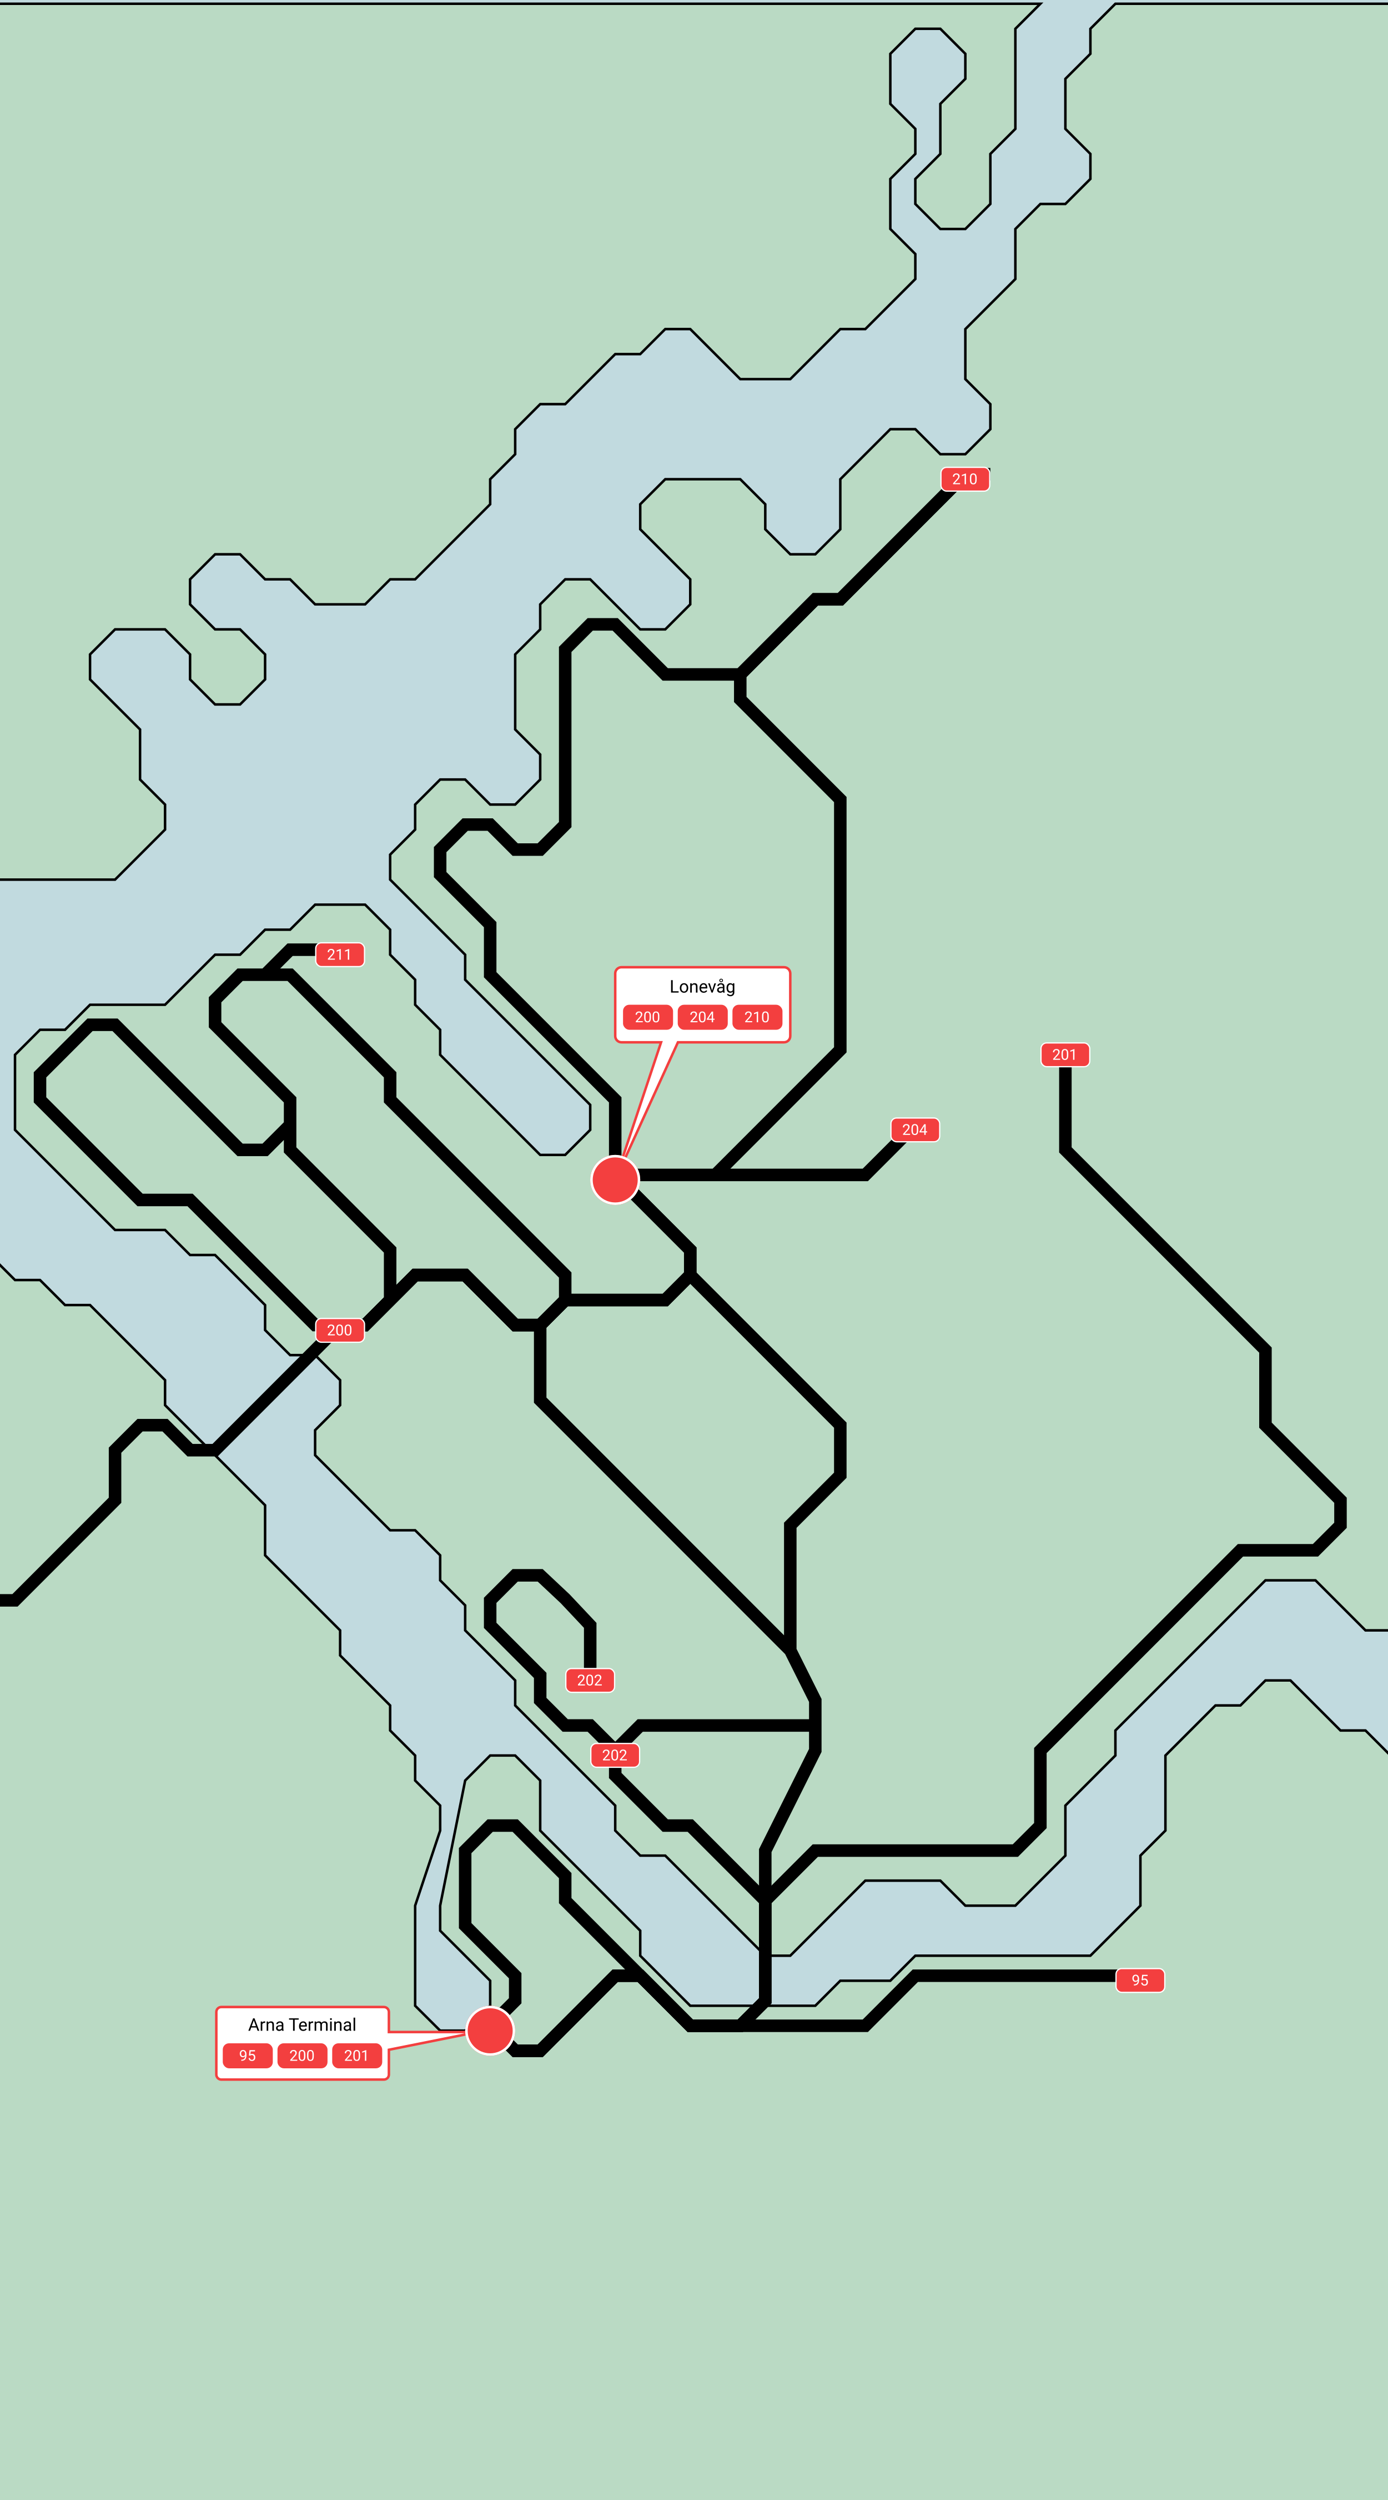 <svg width="1110" height="1998" viewBox="0 0 1110 1998" fill="none" xmlns="http://www.w3.org/2000/svg">
<g id="osteroy" clip-path="url(#clip0)">
<rect width="1110" height="1998" fill="#C1DADF"/>
<g id="map1" filter="url(#filter0_d)">
<path d="M872 19L892 -1H1112V1299H1092L1072 1279L1052 1259H1032H1012L972 1299L892 1379V1399L852 1439V1479L812 1519H772L752 1499H692L672 1519L652 1539L632 1559H612L592 1539L572 1519L552 1499L532 1479H512L492 1459V1439L472 1419L452 1399L432 1379L412 1359V1339L392 1319L372 1299V1279L352 1259V1239L332 1219H312L292 1199L272 1179L252 1159V1139L272 1119V1099L252 1079H232L212 1059V1039L192 1019L172 999H152L132 979H112H92L72 959L52 939L32 919L12 899V839L32 819H52L72 799H132L152 779L172 759H192L212 739H232L252 719H272H292L312 739V759L332 779V799L352 819V839L372 859L392 879L412 899L432 919H452L472 899V879L452 859L412 819L372 779V759L352 739L312 699V679L332 659V639L352 619H372L392 639H412L432 619V599L412 579V559V539V519L432 499V479L452 459H472L492 479L512 499H532L552 479V459L532 439L512 419V399L532 379H592L612 399V419L632 439H652L672 419V399V379L692 359L712 339H732L752 359H772L792 339V319L772 299V259L812 219V179L832 159H852L872 139V119L852 99V59L872 39V19Z" fill="#BADAC4"/>
<path d="M872 19L892 -1H1112V1299H1092L1072 1279L1052 1259H1032H1012L972 1299L892 1379V1399L852 1439V1479L812 1519H772L752 1499H692L672 1519L652 1539L632 1559H612L592 1539L572 1519L552 1499L532 1479H512L492 1459V1439L472 1419L452 1399L432 1379L412 1359V1339L392 1319L372 1299V1279L352 1259V1239L332 1219H312L292 1199L272 1179L252 1159V1139L272 1119V1099L252 1079H232L212 1059V1039L192 1019L172 999H152L132 979H112H92L72 959L52 939L32 919L12 899V839L32 819H52L72 799H132L152 779L172 759H192L212 739H232L252 719H272H292L312 739V759L332 779V799L352 819V839L372 859L392 879L412 899L432 919H452L472 899V879L452 859L412 819L372 779V759L352 739L312 699V679L332 659V639L352 619H372L392 639H412L432 619V599L412 579V559V539V519L432 499V479L452 459H472L492 479L512 499H532L552 479V459L532 439L512 419V399L532 379H592L612 399V419L632 439H652L672 419V399V379L692 359L712 339H732L752 359H772L792 339V319L772 299V259L812 219V179L832 159H852L872 139V119L852 99V59L872 39V19Z" stroke="black" stroke-width="2"/>
</g>
<g id="map2" filter="url(#filter1_d)">
<path d="M92 1059L72 1039H52L32 1019H12L-8 999V1999H1112V1399L1092 1379H1072L1052 1359L1032 1339H1012L992 1359H972L952 1379L932 1399V1459L912 1479V1499V1519L892 1539L872 1559H772H732L712 1579H672L652 1599H572H552L532 1579L512 1559V1539L492 1519L472 1499L452 1479L432 1459V1419L412 1399H392L372 1419L352 1519V1539L372 1559L392 1579V1599L372 1618.88H352L332 1599V1579V1559V1519L352 1459V1439L332 1419V1399L312 1379V1359L292 1339L272 1319V1299L252 1279L232 1259L212 1239V1219V1199L192 1179L172 1159L152 1139L132 1119V1099L112 1079L92 1059Z" fill="#BADAC4"/>
<path d="M92 1059L72 1039H52L32 1019H12L-8 999V1999H1112V1399L1092 1379H1072L1052 1359L1032 1339H1012L992 1359H972L952 1379L932 1399V1459L912 1479V1499V1519L892 1539L872 1559H772H732L712 1579H672L652 1599H572H552L532 1579L512 1559V1539L492 1519L472 1499L452 1479L432 1459V1419L412 1399H392L372 1419L352 1519V1539L372 1559L392 1579V1599L372 1618.88H352L332 1599V1579V1559V1519L352 1459V1439L332 1419V1399L312 1379V1359L292 1339L272 1319V1299L252 1279L232 1259L212 1239V1219V1199L192 1179L172 1159L152 1139L132 1119V1099L112 1079L92 1059Z" stroke="black" stroke-width="2"/>
</g>
<g id="map3" filter="url(#filter2_d)">
<path d="M812 19L832 -1H-8V699H92L112 679L132 659V639L112 619V579L72 539V519L92 499H132L152 519V539L172 559H192L212 539V519L192 499H172L152 479V459L172 439H192L212 459H232L252 479H272H292L312 459H332L352 439L372 419L392 399V379L412 359V339L432 319H452L472 299L492 279H512L532 259H552L572 279L592 299H632L672 259H692L732 219V199L712 179V139L732 119V99L712 79V39L732 19H752L772 39V59L752 79V119L732 139V159L752 179H772L792 159V119L812 99V19Z" fill="#BADAC4"/>
<path d="M812 19L832 -1H-8V699H92L112 679L132 659V639L112 619V579L72 539V519L92 499H132L152 519V539L172 559H192L212 539V519L192 499H172L152 479V459L172 439H192L212 459H232L252 479H272H292L312 459H332L352 439L372 419L392 399V379L412 359V339L432 319H452L472 299L492 279H512L532 259H552L572 279L592 299H632L672 259H692L732 219V199L712 179V139L732 119V99L712 79V39L732 19H752L772 39V59L752 79V119L732 139V159L752 179H772L792 159V119L812 99V19Z" stroke="black" stroke-width="2"/>
</g>
<path id="routeline_204" d="M492 939H572M732 899L712 919L692 939H572M572 939L592 919L612 899L632 879L652 859L672 839V659V639L652 619L632 599L612 579L592 559V539L612 519L632 499L652 479H672L692 459L712 439L732 419L752 399L772 379H792" stroke="black" stroke-width="10"/>
<path id="routeline_210" d="M772 379L672 479H652L592 539H572H552H532L512 519L492 499H472L452 519V539V639V659L432 679H412L392 659H372L352 679V699L372 719L392 739V779L412 799L432 819L452 839L472 859L492 879V899V939L512 959L532 979L552 999V1019L532 1039H472H452L432 1059H412L372 1019H332L312 1039L292 1059H272L252 1079L232 1099L192 1139L172 1159H152L132 1139H112L92 1159V1199L72 1219L52 1239L32 1259L12 1279H-8" stroke="black" stroke-width="10"/>
<path id="routeline_211" d="M272 759H232L212 779M212 779H192L172 799V819L192 839L212 859L232 879V899M212 779H232L252 799L272 819L292 839L312 859V879L332 899L352 919L372 939L392 959L412 979L432 999L452 1019V1039L432 1059H412L372 1019H332L312 1039M232 899L212 919H192L172 899L152 879L132 859L112 839L92 819H72L52 839L32 859V879L52 899L72 919L92 939L112 959H132H152L172 979L192 999L212 1019L232 1039L252 1059H272H292L312 1039M232 899V919L252 939L272 959L292 979L312 999V1019V1039" stroke="black" stroke-width="10"/>
<path id="routeline_200" d="M272 1059H292L332 1019H372L412 1059H432M612 1519V1539V1599L592 1619H552L532 1599L512 1579H492L472 1599L452 1619L432 1639H412L392 1619M612 1519L592 1499L572 1479L552 1459H532L512 1439L492 1419V1399L512 1379H552H612H652M612 1519V1479L652 1398.94V1379M652 1379V1359L632 1319M632 1319L612 1299L572 1259L532 1219L492 1179L452 1139L432 1119V1059M632 1319V1299V1219L652 1199L672 1179V1139L552 1019M432 1059L452 1039H532L552 1019M552 1019V999L492 939" stroke="black" stroke-width="10"/>
<path id="routeline_201" d="M852 839V919L892 959L932 999L972 1039L1012 1079V1139L1032 1159L1052 1179L1072 1199V1219L1052 1239H992L952 1279L912 1319L872 1359L832 1399V1459L812 1479H712H652L612 1519V1599L592 1619H552L512 1579H492L432 1639H412L392 1619" stroke="black" stroke-width="10"/>
<path id="routeline_95" d="M912 1579H732L692 1619H592H552L512 1579L492 1559L452 1519V1499L432 1479L412 1459H392L372 1479V1539L392 1559L412 1579V1599L392 1619" stroke="black" stroke-width="10"/>
<g id="stop_204" filter="url(#filter3_d)">
<rect id="Rectangle 1" x="712.5" y="889.5" width="39" height="19" rx="4.5" fill="#F33F3F" stroke="white"/>
<path id="204" d="M727.799 903H722.209V902.221L725.162 898.939C725.6 898.443 725.9 898.041 726.064 897.732C726.232 897.42 726.316 897.098 726.316 896.766C726.316 896.32 726.182 895.955 725.912 895.67C725.643 895.385 725.283 895.242 724.834 895.242C724.295 895.242 723.875 895.396 723.574 895.705C723.277 896.01 723.129 896.436 723.129 896.982H722.045C722.045 896.197 722.297 895.562 722.801 895.078C723.309 894.594 723.986 894.352 724.834 894.352C725.627 894.352 726.254 894.561 726.715 894.979C727.176 895.393 727.406 895.945 727.406 896.637C727.406 897.477 726.871 898.477 725.801 899.637L723.516 902.115H727.799V903ZM734.297 899.361C734.297 900.631 734.08 901.574 733.646 902.191C733.213 902.809 732.535 903.117 731.613 903.117C730.703 903.117 730.029 902.816 729.592 902.215C729.154 901.609 728.928 900.707 728.912 899.508V898.061C728.912 896.807 729.129 895.875 729.562 895.266C729.996 894.656 730.676 894.352 731.602 894.352C732.52 894.352 733.195 894.646 733.629 895.236C734.062 895.822 734.285 896.729 734.297 897.955V899.361ZM733.213 897.879C733.213 896.961 733.084 896.293 732.826 895.875C732.568 895.453 732.16 895.242 731.602 895.242C731.047 895.242 730.643 895.451 730.389 895.869C730.135 896.287 730.004 896.93 729.996 897.797V899.531C729.996 900.453 730.129 901.135 730.395 901.576C730.664 902.014 731.07 902.232 731.613 902.232C732.148 902.232 732.545 902.025 732.803 901.611C733.064 901.197 733.201 900.545 733.213 899.654V897.879ZM740.262 900.135H741.445V901.02H740.262V903H739.172V901.02H735.287V900.381L739.107 894.469H740.262V900.135ZM736.518 900.135H739.172V895.951L739.043 896.186L736.518 900.135Z" fill="white"/>
</g>
<g id="stop_95" filter="url(#filter4_d)">
<rect id="Rectangle 8" x="892.5" y="1569.29" width="39" height="19" rx="4.5" fill="#F33F3F" stroke="white"/>
<path id="95" d="M909.863 1579.04C909.637 1579.31 909.365 1579.53 909.049 1579.69C908.736 1579.86 908.393 1579.94 908.018 1579.94C907.525 1579.94 907.096 1579.82 906.729 1579.58C906.365 1579.33 906.084 1579 905.885 1578.56C905.686 1578.12 905.586 1577.63 905.586 1577.1C905.586 1576.53 905.693 1576.01 905.908 1575.56C906.127 1575.1 906.436 1574.75 906.834 1574.51C907.232 1574.27 907.697 1574.15 908.229 1574.15C909.072 1574.15 909.736 1574.46 910.221 1575.09C910.709 1575.72 910.953 1576.58 910.953 1577.67V1577.99C910.953 1579.65 910.625 1580.86 909.969 1581.63C909.312 1582.39 908.322 1582.78 906.998 1582.8H906.787V1581.89H907.016C907.91 1581.87 908.598 1581.64 909.078 1581.19C909.559 1580.74 909.82 1580.02 909.863 1579.04ZM908.193 1579.04C908.557 1579.04 908.891 1578.93 909.195 1578.71C909.504 1578.49 909.729 1578.21 909.869 1577.88V1577.45C909.869 1576.74 909.715 1576.16 909.406 1575.72C909.098 1575.27 908.707 1575.05 908.234 1575.05C907.758 1575.05 907.375 1575.23 907.086 1575.6C906.797 1575.96 906.652 1576.44 906.652 1577.04C906.652 1577.62 906.791 1578.1 907.068 1578.48C907.35 1578.86 907.725 1579.04 908.193 1579.04ZM912.945 1578.52L913.379 1574.26H917.75V1575.26H914.299L914.041 1577.59C914.459 1577.34 914.934 1577.22 915.465 1577.22C916.242 1577.22 916.859 1577.48 917.316 1578C917.773 1578.51 918.002 1579.2 918.002 1580.08C918.002 1580.95 917.764 1581.65 917.287 1582.16C916.814 1582.66 916.152 1582.91 915.301 1582.91C914.547 1582.91 913.932 1582.7 913.455 1582.28C912.979 1581.87 912.707 1581.29 912.641 1580.55H913.666C913.732 1581.04 913.906 1581.41 914.188 1581.66C914.469 1581.9 914.84 1582.03 915.301 1582.03C915.805 1582.03 916.199 1581.85 916.484 1581.51C916.773 1581.17 916.918 1580.69 916.918 1580.09C916.918 1579.52 916.762 1579.06 916.449 1578.72C916.141 1578.37 915.729 1578.19 915.213 1578.19C914.74 1578.19 914.369 1578.3 914.1 1578.5L913.812 1578.74L912.945 1578.52Z" fill="white"/>
</g>
<g id="stop_211" filter="url(#filter5_d)">
<rect id="Rectangle 4" x="252.5" y="749.5" width="39" height="19" rx="4.5" fill="#F33F3F" stroke="white"/>
<path id="211" d="M267.799 763H262.209V762.221L265.162 758.939C265.6 758.443 265.9 758.041 266.064 757.732C266.232 757.42 266.316 757.098 266.316 756.766C266.316 756.32 266.182 755.955 265.912 755.67C265.643 755.385 265.283 755.242 264.834 755.242C264.295 755.242 263.875 755.396 263.574 755.705C263.277 756.01 263.129 756.436 263.129 756.982H262.045C262.045 756.197 262.297 755.562 262.801 755.078C263.309 754.594 263.986 754.352 264.834 754.352C265.627 754.352 266.254 754.561 266.715 754.979C267.176 755.393 267.406 755.945 267.406 756.637C267.406 757.477 266.871 758.477 265.801 759.637L263.516 762.115H267.799V763ZM272.51 763H271.42V755.775L269.234 756.578V755.594L272.34 754.428H272.51V763ZM279.248 763H278.158V755.775L275.973 756.578V755.594L279.078 754.428H279.248V763Z" fill="white"/>
</g>
<g id="stop_200" filter="url(#filter6_d)">
<rect id="Rectangle 5" x="252.5" y="1049.72" width="39" height="19" rx="4.5" fill="#F33F3F" stroke="white"/>
<path id="200" d="M267.799 1063.22H262.209V1062.44L265.162 1059.16C265.6 1058.67 265.9 1058.26 266.064 1057.96C266.232 1057.64 266.316 1057.32 266.316 1056.99C266.316 1056.54 266.182 1056.18 265.912 1055.89C265.643 1055.61 265.283 1055.46 264.834 1055.46C264.295 1055.46 263.875 1055.62 263.574 1055.93C263.277 1056.23 263.129 1056.66 263.129 1057.21H262.045C262.045 1056.42 262.297 1055.79 262.801 1055.3C263.309 1054.82 263.986 1054.57 264.834 1054.57C265.627 1054.57 266.254 1054.78 266.715 1055.2C267.176 1055.62 267.406 1056.17 267.406 1056.86C267.406 1057.7 266.871 1058.7 265.801 1059.86L263.516 1062.34H267.799V1063.22ZM274.297 1059.58C274.297 1060.85 274.08 1061.8 273.646 1062.41C273.213 1063.03 272.535 1063.34 271.613 1063.34C270.703 1063.34 270.029 1063.04 269.592 1062.44C269.154 1061.83 268.928 1060.93 268.912 1059.73V1058.28C268.912 1057.03 269.129 1056.1 269.562 1055.49C269.996 1054.88 270.676 1054.57 271.602 1054.57C272.52 1054.57 273.195 1054.87 273.629 1055.46C274.062 1056.04 274.285 1056.95 274.297 1058.18V1059.58ZM273.213 1058.1C273.213 1057.18 273.084 1056.52 272.826 1056.1C272.568 1055.68 272.16 1055.46 271.602 1055.46C271.047 1055.46 270.643 1055.67 270.389 1056.09C270.135 1056.51 270.004 1057.15 269.996 1058.02V1059.75C269.996 1060.68 270.129 1061.36 270.395 1061.8C270.664 1062.24 271.07 1062.46 271.613 1062.46C272.148 1062.46 272.545 1062.25 272.803 1061.83C273.064 1061.42 273.201 1060.77 273.213 1059.88V1058.1ZM281.035 1059.58C281.035 1060.85 280.818 1061.8 280.385 1062.41C279.951 1063.03 279.273 1063.34 278.352 1063.34C277.441 1063.34 276.768 1063.04 276.33 1062.44C275.893 1061.83 275.666 1060.93 275.65 1059.73V1058.28C275.65 1057.03 275.867 1056.1 276.301 1055.49C276.734 1054.88 277.414 1054.57 278.34 1054.57C279.258 1054.57 279.934 1054.87 280.367 1055.46C280.801 1056.04 281.023 1056.95 281.035 1058.18V1059.58ZM279.951 1058.1C279.951 1057.18 279.822 1056.52 279.564 1056.1C279.307 1055.68 278.898 1055.46 278.34 1055.46C277.785 1055.46 277.381 1055.67 277.127 1056.09C276.873 1056.51 276.742 1057.15 276.734 1058.02V1059.75C276.734 1060.68 276.867 1061.36 277.133 1061.8C277.402 1062.24 277.809 1062.46 278.352 1062.46C278.887 1062.46 279.283 1062.25 279.541 1061.83C279.803 1061.42 279.939 1060.77 279.951 1059.88V1058.1Z" fill="white"/>
</g>
<g id="stop_210" filter="url(#filter7_d)">
<rect id="Rectangle 3" x="752.5" y="369.5" width="39" height="19" rx="4.5" fill="#F33F3F" stroke="white"/>
<path id="210" d="M767.799 383H762.209V382.221L765.162 378.939C765.6 378.443 765.9 378.041 766.064 377.732C766.232 377.42 766.316 377.098 766.316 376.766C766.316 376.32 766.182 375.955 765.912 375.67C765.643 375.385 765.283 375.242 764.834 375.242C764.295 375.242 763.875 375.396 763.574 375.705C763.277 376.01 763.129 376.436 763.129 376.982H762.045C762.045 376.197 762.297 375.562 762.801 375.078C763.309 374.594 763.986 374.352 764.834 374.352C765.627 374.352 766.254 374.561 766.715 374.979C767.176 375.393 767.406 375.945 767.406 376.637C767.406 377.477 766.871 378.477 765.801 379.637L763.516 382.115H767.799V383ZM772.51 383H771.42V375.775L769.234 376.578V375.594L772.34 374.428H772.51V383ZM781.035 379.361C781.035 380.631 780.818 381.574 780.385 382.191C779.951 382.809 779.273 383.117 778.352 383.117C777.441 383.117 776.768 382.816 776.33 382.215C775.893 381.609 775.666 380.707 775.65 379.508V378.061C775.65 376.807 775.867 375.875 776.301 375.266C776.734 374.656 777.414 374.352 778.34 374.352C779.258 374.352 779.934 374.646 780.367 375.236C780.801 375.822 781.023 376.729 781.035 377.955V379.361ZM779.951 377.879C779.951 376.961 779.822 376.293 779.564 375.875C779.307 375.453 778.898 375.242 778.34 375.242C777.785 375.242 777.381 375.451 777.127 375.869C776.873 376.287 776.742 376.93 776.734 377.797V379.531C776.734 380.453 776.867 381.135 777.133 381.576C777.402 382.014 777.809 382.232 778.352 382.232C778.887 382.232 779.283 382.025 779.541 381.611C779.803 381.197 779.939 380.545 779.951 379.654V377.879Z" fill="white"/>
</g>
<g id="stop_201" filter="url(#filter8_d)">
<rect id="Rectangle 2" x="832.5" y="829.5" width="39" height="19" rx="4.5" fill="#F33F3F" stroke="white"/>
<path id="201" d="M847.799 843H842.209V842.221L845.162 838.939C845.6 838.443 845.9 838.041 846.064 837.732C846.232 837.42 846.316 837.098 846.316 836.766C846.316 836.32 846.182 835.955 845.912 835.67C845.643 835.385 845.283 835.242 844.834 835.242C844.295 835.242 843.875 835.396 843.574 835.705C843.277 836.01 843.129 836.436 843.129 836.982H842.045C842.045 836.197 842.297 835.562 842.801 835.078C843.309 834.594 843.986 834.352 844.834 834.352C845.627 834.352 846.254 834.561 846.715 834.979C847.176 835.393 847.406 835.945 847.406 836.637C847.406 837.477 846.871 838.477 845.801 839.637L843.516 842.115H847.799V843ZM854.297 839.361C854.297 840.631 854.08 841.574 853.646 842.191C853.213 842.809 852.535 843.117 851.613 843.117C850.703 843.117 850.029 842.816 849.592 842.215C849.154 841.609 848.928 840.707 848.912 839.508V838.061C848.912 836.807 849.129 835.875 849.562 835.266C849.996 834.656 850.676 834.352 851.602 834.352C852.52 834.352 853.195 834.646 853.629 835.236C854.062 835.822 854.285 836.729 854.297 837.955V839.361ZM853.213 837.879C853.213 836.961 853.084 836.293 852.826 835.875C852.568 835.453 852.16 835.242 851.602 835.242C851.047 835.242 850.643 835.451 850.389 835.869C850.135 836.287 850.004 836.93 849.996 837.797V839.531C849.996 840.453 850.129 841.135 850.395 841.576C850.664 842.014 851.07 842.232 851.613 842.232C852.148 842.232 852.545 842.025 852.803 841.611C853.064 841.197 853.201 840.545 853.213 839.654V837.879ZM859.248 843H858.158V835.775L855.973 836.578V835.594L859.078 834.428H859.248V843Z" fill="white"/>
</g>
<g id="popup_arna" filter="url(#filter9_d)">
<path id="Union" d="M311.804 1634.02L311 1634.18V1635V1654C311 1656.21 309.209 1658 307 1658H177C174.791 1658 173 1656.21 173 1654V1604C173 1601.79 174.791 1600 177 1600H307C309.209 1600 311 1601.79 311 1604V1619V1620H312H381.901L311.804 1634.02Z" fill="white" stroke="#F33F3F" stroke-width="2"/>
<path id="Arna Terminal" d="M205.062 1616.4H200.892L199.956 1619H198.602L202.403 1609.05H203.551L207.359 1619H206.012L205.062 1616.4ZM201.289 1615.32H204.673L202.977 1610.67L201.289 1615.32ZM212.076 1612.74C211.884 1612.71 211.677 1612.69 211.454 1612.69C210.624 1612.69 210.062 1613.04 209.765 1613.75V1619H208.501V1611.6H209.731L209.752 1612.46C210.166 1611.8 210.754 1611.47 211.515 1611.47C211.761 1611.47 211.948 1611.5 212.076 1611.56V1612.74ZM214.441 1611.6L214.482 1612.53C215.047 1611.82 215.786 1611.47 216.697 1611.47C218.26 1611.47 219.049 1612.35 219.062 1614.11V1619H217.798V1614.11C217.793 1613.57 217.67 1613.18 217.428 1612.92C217.191 1612.67 216.82 1612.54 216.314 1612.54C215.904 1612.54 215.544 1612.65 215.234 1612.87C214.924 1613.09 214.683 1613.37 214.509 1613.73V1619H213.245V1611.6H214.441ZM225.536 1619C225.463 1618.85 225.404 1618.59 225.358 1618.22C224.77 1618.83 224.068 1619.14 223.253 1619.14C222.523 1619.14 221.924 1618.93 221.455 1618.52C220.99 1618.11 220.758 1617.58 220.758 1616.95C220.758 1616.18 221.049 1615.58 221.633 1615.16C222.22 1614.73 223.045 1614.52 224.107 1614.52H225.338V1613.93C225.338 1613.49 225.205 1613.14 224.941 1612.88C224.677 1612.62 224.287 1612.49 223.772 1612.49C223.321 1612.49 222.943 1612.6 222.637 1612.83C222.332 1613.06 222.179 1613.33 222.179 1613.65H220.908C220.908 1613.29 221.038 1612.93 221.298 1612.59C221.562 1612.24 221.917 1611.97 222.364 1611.77C222.815 1611.57 223.31 1611.47 223.847 1611.47C224.7 1611.47 225.367 1611.68 225.85 1612.11C226.333 1612.53 226.584 1613.12 226.602 1613.87V1617.27C226.602 1617.95 226.689 1618.49 226.862 1618.89V1619H225.536ZM223.437 1618.04C223.834 1618.04 224.21 1617.93 224.565 1617.73C224.921 1617.52 225.178 1617.26 225.338 1616.93V1615.41H224.346C222.797 1615.41 222.022 1615.86 222.022 1616.77C222.022 1617.17 222.154 1617.48 222.419 1617.7C222.683 1617.92 223.022 1618.04 223.437 1618.04ZM238.859 1610.13H235.66V1619H234.354V1610.13H231.162V1609.05H238.859V1610.13ZM242.523 1619.14C241.521 1619.14 240.705 1618.81 240.076 1618.15C239.447 1617.49 239.133 1616.61 239.133 1615.51V1615.27C239.133 1614.54 239.272 1613.89 239.549 1613.31C239.832 1612.73 240.224 1612.28 240.725 1611.96C241.231 1611.63 241.778 1611.47 242.366 1611.47C243.327 1611.47 244.075 1611.78 244.608 1612.42C245.141 1613.05 245.408 1613.96 245.408 1615.14V1615.66H240.397C240.415 1616.39 240.627 1616.98 241.033 1617.43C241.443 1617.88 241.963 1618.1 242.591 1618.1C243.038 1618.1 243.416 1618.01 243.726 1617.83C244.036 1617.65 244.307 1617.41 244.54 1617.11L245.312 1617.71C244.692 1618.66 243.763 1619.14 242.523 1619.14ZM242.366 1612.51C241.855 1612.51 241.427 1612.69 241.081 1613.07C240.734 1613.44 240.52 1613.96 240.438 1614.62H244.143V1614.53C244.107 1613.89 243.934 1613.39 243.624 1613.04C243.314 1612.68 242.895 1612.51 242.366 1612.51ZM250.453 1612.74C250.261 1612.71 250.054 1612.69 249.831 1612.69C249.001 1612.69 248.438 1613.04 248.142 1613.75V1619H246.878V1611.6H248.108L248.129 1612.46C248.543 1611.8 249.131 1611.47 249.892 1611.47C250.138 1611.47 250.325 1611.5 250.453 1611.56V1612.74ZM252.811 1611.6L252.845 1612.42C253.388 1611.79 254.119 1611.47 255.04 1611.47C256.074 1611.47 256.778 1611.86 257.152 1612.66C257.398 1612.3 257.717 1612.01 258.109 1611.79C258.506 1611.58 258.973 1611.47 259.51 1611.47C261.133 1611.47 261.958 1612.33 261.985 1614.04V1619H260.72V1614.12C260.72 1613.59 260.6 1613.2 260.358 1612.94C260.117 1612.67 259.711 1612.54 259.141 1612.54C258.672 1612.54 258.282 1612.68 257.972 1612.96C257.662 1613.24 257.482 1613.62 257.432 1614.09V1619H256.161V1614.15C256.161 1613.08 255.634 1612.54 254.582 1612.54C253.752 1612.54 253.185 1612.89 252.88 1613.6V1619H251.615V1611.6H252.811ZM265.273 1619H264.008V1611.6H265.273V1619ZM263.906 1609.64C263.906 1609.44 263.967 1609.26 264.091 1609.12C264.218 1608.98 264.405 1608.91 264.651 1608.91C264.897 1608.91 265.084 1608.98 265.212 1609.12C265.339 1609.26 265.403 1609.44 265.403 1609.64C265.403 1609.85 265.339 1610.02 265.212 1610.15C265.084 1610.29 264.897 1610.36 264.651 1610.36C264.405 1610.36 264.218 1610.29 264.091 1610.15C263.967 1610.02 263.906 1609.85 263.906 1609.64ZM268.5 1611.6L268.541 1612.53C269.106 1611.82 269.844 1611.47 270.756 1611.47C272.319 1611.47 273.107 1612.35 273.121 1614.11V1619H271.856V1614.11C271.852 1613.57 271.729 1613.18 271.487 1612.92C271.25 1612.67 270.879 1612.54 270.373 1612.54C269.963 1612.54 269.603 1612.65 269.293 1612.87C268.983 1613.09 268.741 1613.37 268.568 1613.73V1619H267.303V1611.6H268.5ZM279.594 1619C279.522 1618.85 279.462 1618.59 279.417 1618.22C278.829 1618.83 278.127 1619.14 277.311 1619.14C276.582 1619.14 275.983 1618.93 275.513 1618.52C275.049 1618.11 274.816 1617.58 274.816 1616.95C274.816 1616.18 275.108 1615.58 275.691 1615.16C276.279 1614.73 277.104 1614.52 278.166 1614.52H279.396V1613.93C279.396 1613.49 279.264 1613.14 279 1612.88C278.735 1612.62 278.346 1612.49 277.831 1612.49C277.38 1612.49 277.001 1612.6 276.696 1612.83C276.391 1613.06 276.238 1613.33 276.238 1613.65H274.966C274.966 1613.29 275.096 1612.93 275.356 1612.59C275.62 1612.24 275.976 1611.97 276.423 1611.77C276.874 1611.57 277.368 1611.47 277.906 1611.47C278.758 1611.47 279.426 1611.68 279.909 1612.11C280.392 1612.53 280.643 1613.12 280.661 1613.87V1617.27C280.661 1617.95 280.747 1618.49 280.921 1618.89V1619H279.594ZM277.496 1618.04C277.892 1618.04 278.268 1617.93 278.624 1617.73C278.979 1617.52 279.237 1617.26 279.396 1616.93V1615.41H278.405C276.855 1615.41 276.081 1615.86 276.081 1616.77C276.081 1617.17 276.213 1617.48 276.477 1617.7C276.742 1617.92 277.081 1618.04 277.496 1618.04ZM284.017 1619H282.753V1608.5H284.017V1619Z" fill="black"/>
<rect id="Rectangle 9" x="178.157" y="1629" width="40" height="20" rx="5" fill="#F33F3F"/>
<path id="95_2" d="M196.02 1639.25C195.794 1639.52 195.522 1639.74 195.206 1639.9C194.893 1640.06 194.549 1640.15 194.174 1640.15C193.682 1640.15 193.253 1640.03 192.885 1639.78C192.522 1639.54 192.241 1639.2 192.042 1638.76C191.842 1638.32 191.743 1637.84 191.743 1637.3C191.743 1636.73 191.85 1636.22 192.065 1635.76C192.284 1635.31 192.592 1634.96 192.991 1634.71C193.389 1634.47 193.854 1634.35 194.385 1634.35C195.229 1634.35 195.893 1634.67 196.378 1635.3C196.866 1635.93 197.11 1636.79 197.11 1637.88V1638.2C197.11 1639.86 196.782 1641.07 196.126 1641.83C195.469 1642.6 194.479 1642.99 193.155 1643.01H192.944V1642.09H193.172C194.067 1642.08 194.755 1641.84 195.235 1641.39C195.715 1640.94 195.977 1640.23 196.02 1639.25ZM194.35 1639.25C194.714 1639.25 195.047 1639.14 195.352 1638.92C195.661 1638.69 195.885 1638.42 196.026 1638.09V1637.66C196.026 1636.95 195.872 1636.37 195.563 1635.92C195.255 1635.48 194.864 1635.25 194.391 1635.25C193.915 1635.25 193.532 1635.44 193.243 1635.8C192.954 1636.17 192.809 1636.65 192.809 1637.25C192.809 1637.83 192.948 1638.31 193.225 1638.69C193.506 1639.06 193.881 1639.25 194.35 1639.25ZM199.102 1638.72L199.536 1634.47H203.907V1635.47H200.456L200.198 1637.8C200.616 1637.55 201.09 1637.43 201.622 1637.43C202.399 1637.43 203.016 1637.69 203.473 1638.2C203.93 1638.71 204.159 1639.41 204.159 1640.28C204.159 1641.16 203.921 1641.85 203.444 1642.36C202.971 1642.87 202.309 1643.12 201.458 1643.12C200.704 1643.12 200.089 1642.91 199.612 1642.49C199.135 1642.07 198.864 1641.49 198.797 1640.76H199.823C199.889 1641.24 200.063 1641.61 200.344 1641.86C200.626 1642.11 200.997 1642.23 201.458 1642.23C201.962 1642.23 202.356 1642.06 202.641 1641.72C202.93 1641.37 203.075 1640.9 203.075 1640.29C203.075 1639.72 202.919 1639.27 202.606 1638.92C202.297 1638.57 201.885 1638.4 201.37 1638.4C200.897 1638.4 200.526 1638.5 200.256 1638.71L199.969 1638.95L199.102 1638.72Z" fill="white"/>
<rect id="Rectangle 11" x="265.665" y="1629" width="40" height="20" rx="5" fill="#F33F3F"/>
<path id="201_2" d="M281.464 1643H275.874V1642.22L278.827 1638.94C279.264 1638.44 279.565 1638.04 279.729 1637.73C279.897 1637.42 279.981 1637.1 279.981 1636.77C279.981 1636.32 279.846 1635.96 279.577 1635.67C279.307 1635.38 278.948 1635.24 278.499 1635.24C277.96 1635.24 277.54 1635.4 277.239 1635.71C276.942 1636.01 276.794 1636.44 276.794 1636.98H275.71C275.71 1636.2 275.962 1635.56 276.465 1635.08C276.973 1634.59 277.651 1634.35 278.499 1634.35C279.292 1634.35 279.919 1634.56 280.38 1634.98C280.84 1635.39 281.071 1635.95 281.071 1636.64C281.071 1637.48 280.536 1638.48 279.465 1639.64L277.18 1642.12H281.464V1643ZM287.962 1639.36C287.962 1640.63 287.745 1641.57 287.311 1642.19C286.878 1642.81 286.2 1643.12 285.278 1643.12C284.368 1643.12 283.694 1642.82 283.256 1642.21C282.819 1641.61 282.592 1640.71 282.577 1639.51V1638.06C282.577 1636.81 282.794 1635.88 283.227 1635.27C283.661 1634.66 284.34 1634.35 285.266 1634.35C286.184 1634.35 286.86 1634.65 287.294 1635.24C287.727 1635.82 287.95 1636.73 287.962 1637.96V1639.36ZM286.878 1637.88C286.878 1636.96 286.749 1636.29 286.491 1635.88C286.233 1635.45 285.825 1635.24 285.266 1635.24C284.712 1635.24 284.307 1635.45 284.053 1635.87C283.799 1636.29 283.669 1636.93 283.661 1637.8V1639.53C283.661 1640.45 283.794 1641.13 284.059 1641.58C284.329 1642.01 284.735 1642.23 285.278 1642.23C285.813 1642.23 286.21 1642.03 286.467 1641.61C286.729 1641.2 286.866 1640.54 286.878 1639.65V1637.88ZM292.913 1643H291.823V1635.78L289.637 1636.58V1635.59L292.743 1634.43H292.913V1643Z" fill="white"/>
<rect id="Rectangle 10" x="221.911" y="1629" width="40" height="20" rx="5" fill="#F33F3F"/>
<path id="200_2" d="M237.71 1643H232.12V1642.22L235.073 1638.94C235.51 1638.44 235.811 1638.04 235.975 1637.73C236.143 1637.42 236.227 1637.1 236.227 1636.77C236.227 1636.32 236.092 1635.96 235.823 1635.67C235.553 1635.38 235.194 1635.24 234.745 1635.24C234.206 1635.24 233.786 1635.4 233.485 1635.71C233.188 1636.01 233.04 1636.44 233.04 1636.98H231.956C231.956 1636.2 232.208 1635.56 232.712 1635.08C233.219 1634.59 233.897 1634.35 234.745 1634.35C235.538 1634.35 236.165 1634.56 236.626 1634.98C237.087 1635.39 237.317 1635.95 237.317 1636.64C237.317 1637.48 236.782 1638.48 235.712 1639.64L233.426 1642.12H237.71V1643ZM244.208 1639.36C244.208 1640.63 243.991 1641.57 243.557 1642.19C243.124 1642.81 242.446 1643.12 241.524 1643.12C240.614 1643.12 239.94 1642.82 239.503 1642.21C239.065 1641.61 238.839 1640.71 238.823 1639.51V1638.06C238.823 1636.81 239.04 1635.88 239.473 1635.27C239.907 1634.66 240.587 1634.35 241.512 1634.35C242.43 1634.35 243.106 1634.65 243.54 1635.24C243.973 1635.82 244.196 1636.73 244.208 1637.96V1639.36ZM243.124 1637.88C243.124 1636.96 242.995 1636.29 242.737 1635.88C242.479 1635.45 242.071 1635.24 241.512 1635.24C240.958 1635.24 240.553 1635.45 240.299 1635.87C240.046 1636.29 239.915 1636.93 239.907 1637.8V1639.53C239.907 1640.45 240.04 1641.13 240.305 1641.58C240.575 1642.01 240.981 1642.23 241.524 1642.23C242.059 1642.23 242.456 1642.03 242.714 1641.61C242.975 1641.2 243.112 1640.54 243.124 1639.65V1637.88ZM250.946 1639.36C250.946 1640.63 250.729 1641.57 250.296 1642.19C249.862 1642.81 249.184 1643.12 248.262 1643.12C247.352 1643.12 246.678 1642.82 246.241 1642.21C245.803 1641.61 245.577 1640.71 245.561 1639.51V1638.06C245.561 1636.81 245.778 1635.88 246.212 1635.27C246.645 1634.66 247.325 1634.35 248.251 1634.35C249.169 1634.35 249.844 1634.65 250.278 1635.24C250.712 1635.82 250.934 1636.73 250.946 1637.96V1639.36ZM249.862 1637.88C249.862 1636.96 249.733 1636.29 249.475 1635.88C249.217 1635.45 248.809 1635.24 248.251 1635.24C247.696 1635.24 247.292 1635.45 247.038 1635.87C246.784 1636.29 246.653 1636.93 246.645 1637.8V1639.53C246.645 1640.45 246.778 1641.13 247.044 1641.58C247.313 1642.01 247.719 1642.23 248.262 1642.23C248.798 1642.23 249.194 1642.03 249.452 1641.61C249.714 1641.2 249.85 1640.54 249.862 1639.65V1637.88Z" fill="white"/>
</g>
<g id="popup_lonevag" filter="url(#filter10_d)">
<path id="Union_2" d="M497 769C494.239 769 492 771.239 492 774V824C492 826.761 494.239 829 497 829H528.667L492 939L542.152 829H627C629.761 829 632 826.761 632 824V774C632 771.239 629.761 769 627 769H497Z" fill="white" stroke="#F33F3F" stroke-width="2"/>
<path id="Lonev&#195;&#165;g" d="M537.975 788.216H542.691V789.289H536.655V779.336H537.975V788.216ZM543.655 785.523C543.655 784.798 543.797 784.146 544.079 783.568C544.366 782.989 544.763 782.542 545.269 782.228C545.779 781.913 546.36 781.756 547.012 781.756C548.019 781.756 548.832 782.105 549.452 782.802C550.077 783.499 550.389 784.427 550.389 785.584V785.673C550.389 786.393 550.25 787.04 549.972 787.615C549.698 788.184 549.304 788.629 548.789 788.948C548.279 789.267 547.691 789.426 547.025 789.426C546.023 789.426 545.209 789.077 544.585 788.38C543.965 787.683 543.655 786.76 543.655 785.612V785.523ZM544.927 785.673C544.927 786.493 545.116 787.152 545.494 787.649C545.877 788.145 546.387 788.394 547.025 788.394C547.668 788.394 548.178 788.143 548.557 787.642C548.935 787.136 549.124 786.43 549.124 785.523C549.124 784.712 548.93 784.055 548.543 783.554C548.16 783.048 547.65 782.795 547.012 782.795C546.387 782.795 545.884 783.044 545.501 783.54C545.118 784.037 544.927 784.748 544.927 785.673ZM553.171 781.893L553.212 782.823C553.777 782.112 554.515 781.756 555.427 781.756C556.99 781.756 557.778 782.638 557.792 784.402V789.289H556.527V784.395C556.523 783.862 556.4 783.467 556.158 783.212C555.921 782.957 555.55 782.829 555.044 782.829C554.634 782.829 554.274 782.939 553.964 783.158C553.654 783.376 553.412 783.663 553.239 784.019V789.289H551.975V781.893H553.171ZM562.769 789.426C561.766 789.426 560.95 789.098 560.321 788.442C559.692 787.781 559.378 786.899 559.378 785.796V785.564C559.378 784.83 559.517 784.176 559.795 783.602C560.078 783.023 560.469 782.572 560.971 782.248C561.477 781.92 562.023 781.756 562.611 781.756C563.573 781.756 564.32 782.073 564.854 782.706C565.387 783.34 565.653 784.247 565.653 785.427V785.953H560.643C560.661 786.683 560.873 787.273 561.278 787.724C561.689 788.171 562.208 788.394 562.837 788.394C563.284 788.394 563.662 788.303 563.972 788.12C564.282 787.938 564.553 787.697 564.785 787.396L565.558 787.997C564.938 788.95 564.008 789.426 562.769 789.426ZM562.611 782.795C562.101 782.795 561.673 782.982 561.326 783.356C560.98 783.725 560.766 784.244 560.684 784.914H564.389V784.819C564.352 784.176 564.179 783.679 563.869 783.328C563.559 782.973 563.14 782.795 562.611 782.795ZM569.468 787.574L571.3 781.893H572.592L569.94 789.289H568.976L566.296 781.893H567.588L569.468 787.574ZM578.266 789.289C578.193 789.144 578.134 788.884 578.088 788.51C577.5 789.121 576.798 789.426 575.982 789.426C575.253 789.426 574.654 789.221 574.185 788.811C573.72 788.396 573.487 787.872 573.487 787.239C573.487 786.468 573.779 785.871 574.362 785.448C574.95 785.019 575.775 784.805 576.837 784.805H578.067V784.224C578.067 783.782 577.935 783.431 577.671 783.171C577.407 782.907 577.017 782.775 576.502 782.775C576.051 782.775 575.673 782.889 575.367 783.117C575.062 783.344 574.909 783.62 574.909 783.944H573.638C573.638 783.575 573.768 783.219 574.027 782.877C574.292 782.531 574.647 782.257 575.094 782.057C575.545 781.856 576.039 781.756 576.577 781.756C577.429 781.756 578.097 781.97 578.58 782.399C579.063 782.823 579.314 783.408 579.332 784.156V787.56C579.332 788.239 579.419 788.779 579.592 789.18V789.289H578.266ZM576.167 788.326C576.564 788.326 576.94 788.223 577.295 788.018C577.65 787.813 577.908 787.546 578.067 787.218V785.701H577.076C575.527 785.701 574.752 786.154 574.752 787.061C574.752 787.457 574.884 787.767 575.148 787.991C575.413 788.214 575.752 788.326 576.167 788.326ZM578.184 779.589C578.184 779.986 578.042 780.318 577.76 780.587C577.477 780.852 577.129 780.984 576.714 780.984C576.295 780.984 575.944 780.849 575.661 780.58C575.383 780.312 575.244 779.981 575.244 779.589C575.244 779.197 575.383 778.862 575.661 778.584C575.944 778.306 576.295 778.167 576.714 778.167C577.133 778.167 577.482 778.306 577.76 778.584C578.042 778.862 578.184 779.197 578.184 779.589ZM575.921 779.589C575.921 779.803 575.996 779.988 576.147 780.143C576.301 780.298 576.491 780.375 576.714 780.375C576.933 780.375 577.12 780.3 577.274 780.15C577.429 779.999 577.507 779.812 577.507 779.589C577.507 779.366 577.429 779.177 577.274 779.022C577.124 778.862 576.937 778.783 576.714 778.783C576.486 778.783 576.297 778.862 576.147 779.022C575.996 779.181 575.921 779.37 575.921 779.589ZM581.014 785.53C581.014 784.377 581.28 783.461 581.814 782.782C582.347 782.098 583.053 781.756 583.933 781.756C584.835 781.756 585.539 782.075 586.045 782.713L586.107 781.893H587.262V789.112C587.262 790.069 586.977 790.823 586.407 791.374C585.842 791.926 585.081 792.201 584.124 792.201C583.591 792.201 583.069 792.088 582.559 791.86C582.048 791.632 581.659 791.32 581.39 790.923L582.046 790.164C582.588 790.834 583.251 791.169 584.035 791.169C584.65 791.169 585.129 790.996 585.471 790.65C585.817 790.303 585.99 789.816 585.99 789.187V788.551C585.484 789.134 584.794 789.426 583.919 789.426C583.053 789.426 582.351 789.077 581.814 788.38C581.28 787.683 581.014 786.733 581.014 785.53ZM582.285 785.673C582.285 786.507 582.456 787.163 582.798 787.642C583.14 788.116 583.618 788.353 584.233 788.353C585.031 788.353 585.617 787.991 585.99 787.266V783.889C585.603 783.183 585.022 782.829 584.247 782.829C583.632 782.829 583.151 783.069 582.805 783.547C582.458 784.026 582.285 784.734 582.285 785.673Z" fill="black"/>
<rect id="Rectangle 12" x="498.246" y="799" width="40" height="20" rx="5" fill="#F33F3F"/>
<path id="200_3" d="M514.045 813H508.455V812.221L511.408 808.939C511.846 808.443 512.146 808.041 512.311 807.732C512.479 807.42 512.562 807.098 512.562 806.766C512.562 806.32 512.428 805.955 512.158 805.67C511.889 805.385 511.529 805.242 511.08 805.242C510.541 805.242 510.121 805.396 509.82 805.705C509.523 806.01 509.375 806.436 509.375 806.982H508.291C508.291 806.197 508.543 805.562 509.047 805.078C509.555 804.594 510.232 804.352 511.08 804.352C511.873 804.352 512.5 804.561 512.961 804.979C513.422 805.393 513.652 805.945 513.652 806.637C513.652 807.477 513.117 808.477 512.047 809.637L509.762 812.115H514.045V813ZM520.543 809.361C520.543 810.631 520.326 811.574 519.893 812.191C519.459 812.809 518.781 813.117 517.859 813.117C516.949 813.117 516.275 812.816 515.838 812.215C515.4 811.609 515.174 810.707 515.158 809.508V808.061C515.158 806.807 515.375 805.875 515.809 805.266C516.242 804.656 516.922 804.352 517.848 804.352C518.766 804.352 519.441 804.646 519.875 805.236C520.309 805.822 520.531 806.729 520.543 807.955V809.361ZM519.459 807.879C519.459 806.961 519.33 806.293 519.072 805.875C518.814 805.453 518.406 805.242 517.848 805.242C517.293 805.242 516.889 805.451 516.635 805.869C516.381 806.287 516.25 806.93 516.242 807.797V809.531C516.242 810.453 516.375 811.135 516.641 811.576C516.91 812.014 517.316 812.232 517.859 812.232C518.395 812.232 518.791 812.025 519.049 811.611C519.311 811.197 519.447 810.545 519.459 809.654V807.879ZM527.281 809.361C527.281 810.631 527.064 811.574 526.631 812.191C526.197 812.809 525.52 813.117 524.598 813.117C523.688 813.117 523.014 812.816 522.576 812.215C522.139 811.609 521.912 810.707 521.896 809.508V808.061C521.896 806.807 522.113 805.875 522.547 805.266C522.98 804.656 523.66 804.352 524.586 804.352C525.504 804.352 526.18 804.646 526.613 805.236C527.047 805.822 527.27 806.729 527.281 807.955V809.361ZM526.197 807.879C526.197 806.961 526.068 806.293 525.811 805.875C525.553 805.453 525.145 805.242 524.586 805.242C524.031 805.242 523.627 805.451 523.373 805.869C523.119 806.287 522.988 806.93 522.98 807.797V809.531C522.98 810.453 523.113 811.135 523.379 811.576C523.648 812.014 524.055 812.232 524.598 812.232C525.133 812.232 525.529 812.025 525.787 811.611C526.049 811.197 526.186 810.545 526.197 809.654V807.879Z" fill="white"/>
<rect id="Rectangle 13" x="585.754" y="799" width="40" height="20" rx="5" fill="#F33F3F"/>
<path id="210_2" d="M601.553 813H595.963V812.221L598.916 808.939C599.354 808.443 599.654 808.041 599.818 807.732C599.986 807.42 600.07 807.098 600.07 806.766C600.07 806.32 599.936 805.955 599.666 805.67C599.396 805.385 599.037 805.242 598.588 805.242C598.049 805.242 597.629 805.396 597.328 805.705C597.031 806.01 596.883 806.436 596.883 806.982H595.799C595.799 806.197 596.051 805.562 596.555 805.078C597.062 804.594 597.74 804.352 598.588 804.352C599.381 804.352 600.008 804.561 600.469 804.979C600.93 805.393 601.16 805.945 601.16 806.637C601.16 807.477 600.625 808.477 599.555 809.637L597.27 812.115H601.553V813ZM606.264 813H605.174V805.775L602.988 806.578V805.594L606.094 804.428H606.264V813ZM614.789 809.361C614.789 810.631 614.572 811.574 614.139 812.191C613.705 812.809 613.027 813.117 612.105 813.117C611.195 813.117 610.521 812.816 610.084 812.215C609.646 811.609 609.42 810.707 609.404 809.508V808.061C609.404 806.807 609.621 805.875 610.055 805.266C610.488 804.656 611.168 804.352 612.094 804.352C613.012 804.352 613.688 804.646 614.121 805.236C614.555 805.822 614.777 806.729 614.789 807.955V809.361ZM613.705 807.879C613.705 806.961 613.576 806.293 613.318 805.875C613.061 805.453 612.652 805.242 612.094 805.242C611.539 805.242 611.135 805.451 610.881 805.869C610.627 806.287 610.496 806.93 610.488 807.797V809.531C610.488 810.453 610.621 811.135 610.887 811.576C611.156 812.014 611.562 812.232 612.105 812.232C612.641 812.232 613.037 812.025 613.295 811.611C613.557 811.197 613.693 810.545 613.705 809.654V807.879Z" fill="white"/>
<rect id="Rectangle 14" x="542" y="799" width="40" height="20" rx="5" fill="#F33F3F"/>
<path id="204_2" d="M557.799 813H552.209V812.221L555.162 808.939C555.6 808.443 555.9 808.041 556.065 807.732C556.232 807.42 556.316 807.098 556.316 806.766C556.316 806.32 556.182 805.955 555.912 805.67C555.643 805.385 555.283 805.242 554.834 805.242C554.295 805.242 553.875 805.396 553.574 805.705C553.277 806.01 553.129 806.436 553.129 806.982H552.045C552.045 806.197 552.297 805.562 552.801 805.078C553.309 804.594 553.986 804.352 554.834 804.352C555.627 804.352 556.254 804.561 556.715 804.979C557.176 805.393 557.406 805.945 557.406 806.637C557.406 807.477 556.871 808.477 555.801 809.637L553.516 812.115H557.799V813ZM564.297 809.361C564.297 810.631 564.08 811.574 563.647 812.191C563.213 812.809 562.535 813.117 561.613 813.117C560.703 813.117 560.029 812.816 559.592 812.215C559.154 811.609 558.928 810.707 558.912 809.508V808.061C558.912 806.807 559.129 805.875 559.563 805.266C559.996 804.656 560.676 804.352 561.602 804.352C562.52 804.352 563.195 804.646 563.629 805.236C564.063 805.822 564.285 806.729 564.297 807.955V809.361ZM563.213 807.879C563.213 806.961 563.084 806.293 562.826 805.875C562.568 805.453 562.16 805.242 561.602 805.242C561.047 805.242 560.643 805.451 560.389 805.869C560.135 806.287 560.004 806.93 559.996 807.797V809.531C559.996 810.453 560.129 811.135 560.395 811.576C560.664 812.014 561.07 812.232 561.613 812.232C562.148 812.232 562.545 812.025 562.803 811.611C563.065 811.197 563.201 810.545 563.213 809.654V807.879ZM570.262 810.135H571.445V811.02H570.262V813H569.172V811.02H565.287V810.381L569.107 804.469H570.262V810.135ZM566.518 810.135H569.172V805.951L569.043 806.186L566.518 810.135Z" fill="white"/>
</g>
<path id="routeline_202" d="M492 1399L472 1379H452L432 1359V1339L412 1319L392 1299V1279L412 1259H432L452 1277.77L472 1299V1339" stroke="black" stroke-width="10"/>
<g id="stop_202" filter="url(#filter11_d)">
<rect id="Rectangle 7" x="472.5" y="1389.39" width="39" height="19" rx="4.5" fill="#F33F3F" stroke="white"/>
<path id="202" d="M487.799 1402.89H482.209V1402.11L485.162 1398.83C485.6 1398.33 485.9 1397.93 486.064 1397.62C486.232 1397.31 486.316 1396.99 486.316 1396.65C486.316 1396.21 486.182 1395.84 485.912 1395.56C485.643 1395.27 485.283 1395.13 484.834 1395.13C484.295 1395.13 483.875 1395.29 483.574 1395.59C483.277 1395.9 483.129 1396.32 483.129 1396.87H482.045C482.045 1396.09 482.297 1395.45 482.801 1394.97C483.309 1394.48 483.986 1394.24 484.834 1394.24C485.627 1394.24 486.254 1394.45 486.715 1394.87C487.176 1395.28 487.406 1395.83 487.406 1396.53C487.406 1397.37 486.871 1398.37 485.801 1399.53L483.516 1402H487.799V1402.89ZM494.297 1399.25C494.297 1400.52 494.08 1401.46 493.646 1402.08C493.213 1402.7 492.535 1403.01 491.613 1403.01C490.703 1403.01 490.029 1402.7 489.592 1402.1C489.154 1401.5 488.928 1400.6 488.912 1399.4V1397.95C488.912 1396.7 489.129 1395.76 489.562 1395.15C489.996 1394.54 490.676 1394.24 491.602 1394.24C492.52 1394.24 493.195 1394.54 493.629 1395.12C494.062 1395.71 494.285 1396.62 494.297 1397.84V1399.25ZM493.213 1397.77C493.213 1396.85 493.084 1396.18 492.826 1395.76C492.568 1395.34 492.16 1395.13 491.602 1395.13C491.047 1395.13 490.643 1395.34 490.389 1395.76C490.135 1396.18 490.004 1396.82 489.996 1397.69V1399.42C489.996 1400.34 490.129 1401.02 490.395 1401.46C490.664 1401.9 491.07 1402.12 491.613 1402.12C492.148 1402.12 492.545 1401.91 492.803 1401.5C493.064 1401.09 493.201 1400.43 493.213 1399.54V1397.77ZM501.275 1402.89H495.686V1402.11L498.639 1398.83C499.076 1398.33 499.377 1397.93 499.541 1397.62C499.709 1397.31 499.793 1396.99 499.793 1396.65C499.793 1396.21 499.658 1395.84 499.389 1395.56C499.119 1395.27 498.76 1395.13 498.311 1395.13C497.771 1395.13 497.352 1395.29 497.051 1395.59C496.754 1395.9 496.605 1396.32 496.605 1396.87H495.521C495.521 1396.09 495.773 1395.45 496.277 1394.97C496.785 1394.48 497.463 1394.24 498.311 1394.24C499.104 1394.24 499.73 1394.45 500.191 1394.87C500.652 1395.28 500.883 1395.83 500.883 1396.53C500.883 1397.37 500.348 1398.37 499.277 1399.53L496.992 1402H501.275V1402.89Z" fill="white"/>
</g>
<g id="stop_202_2" filter="url(#filter12_d)">
<rect id="Rectangle 6" x="452.5" y="1329.5" width="39" height="19" rx="4.5" fill="#F33F3F" stroke="white"/>
<path id="202_2" d="M467.799 1343H462.209V1342.22L465.162 1338.94C465.6 1338.44 465.9 1338.04 466.064 1337.73C466.232 1337.42 466.316 1337.1 466.316 1336.77C466.316 1336.32 466.182 1335.96 465.912 1335.67C465.643 1335.38 465.283 1335.24 464.834 1335.24C464.295 1335.24 463.875 1335.4 463.574 1335.71C463.277 1336.01 463.129 1336.44 463.129 1336.98H462.045C462.045 1336.2 462.297 1335.56 462.801 1335.08C463.309 1334.59 463.986 1334.35 464.834 1334.35C465.627 1334.35 466.254 1334.56 466.715 1334.98C467.176 1335.39 467.406 1335.95 467.406 1336.64C467.406 1337.48 466.871 1338.48 465.801 1339.64L463.516 1342.12H467.799V1343ZM474.297 1339.36C474.297 1340.63 474.08 1341.57 473.647 1342.19C473.213 1342.81 472.535 1343.12 471.613 1343.12C470.703 1343.12 470.029 1342.82 469.592 1342.21C469.154 1341.61 468.928 1340.71 468.912 1339.51V1338.06C468.912 1336.81 469.129 1335.88 469.563 1335.27C469.996 1334.66 470.676 1334.35 471.602 1334.35C472.52 1334.35 473.195 1334.65 473.629 1335.24C474.063 1335.82 474.285 1336.73 474.297 1337.96V1339.36ZM473.213 1337.88C473.213 1336.96 473.084 1336.29 472.826 1335.88C472.568 1335.45 472.16 1335.24 471.602 1335.24C471.047 1335.24 470.643 1335.45 470.389 1335.87C470.135 1336.29 470.004 1336.93 469.996 1337.8V1339.53C469.996 1340.45 470.129 1341.13 470.395 1341.58C470.664 1342.01 471.07 1342.23 471.613 1342.23C472.148 1342.23 472.545 1342.03 472.803 1341.61C473.064 1341.2 473.201 1340.54 473.213 1339.65V1337.88ZM481.275 1343H475.686V1342.22L478.639 1338.94C479.076 1338.44 479.377 1338.04 479.541 1337.73C479.709 1337.42 479.793 1337.1 479.793 1336.77C479.793 1336.32 479.658 1335.96 479.389 1335.67C479.119 1335.38 478.76 1335.24 478.311 1335.24C477.772 1335.24 477.352 1335.4 477.051 1335.71C476.754 1336.01 476.605 1336.44 476.605 1336.98H475.522C475.522 1336.2 475.773 1335.56 476.277 1335.08C476.785 1334.59 477.463 1334.35 478.311 1334.35C479.104 1334.35 479.73 1334.56 480.191 1334.98C480.652 1335.39 480.883 1335.95 480.883 1336.64C480.883 1337.48 480.348 1338.48 479.277 1339.64L476.992 1342.12H481.275V1343Z" fill="white"/>
</g>
<g id="terminal_arna" filter="url(#filter13_d)">
<circle cx="392" cy="1619" r="20" fill="#F33F3F"/>
<circle cx="392" cy="1619" r="19" stroke="white" stroke-width="2"/>
</g>
<g id="terminal_lonevag" filter="url(#filter14_d)">
<circle cx="492" cy="939" r="20" fill="#F33F3F"/>
<circle cx="492" cy="939" r="19" stroke="white" stroke-width="2"/>
</g>
</g>
<defs>
<filter id="filter0_d" x="7" y="-2" width="1110" height="1570" filterUnits="userSpaceOnUse" color-interpolation-filters="sRGB">
<feFlood flood-opacity="0" result="BackgroundImageFix"/>
<feColorMatrix in="SourceAlpha" type="matrix" values="0 0 0 0 0 0 0 0 0 0 0 0 0 0 0 0 0 0 127 0"/>
<feOffset dy="4"/>
<feGaussianBlur stdDeviation="2"/>
<feColorMatrix type="matrix" values="0 0 0 0 0 0 0 0 0 0 0 0 0 0 0 0 0 0 0.25 0"/>
<feBlend mode="normal" in2="BackgroundImageFix" result="effect1_dropShadow"/>
<feBlend mode="normal" in="SourceGraphic" in2="effect1_dropShadow" result="shape"/>
</filter>
<filter id="filter1_d" x="-13" y="996.586" width="1130" height="1011.41" filterUnits="userSpaceOnUse" color-interpolation-filters="sRGB">
<feFlood flood-opacity="0" result="BackgroundImageFix"/>
<feColorMatrix in="SourceAlpha" type="matrix" values="0 0 0 0 0 0 0 0 0 0 0 0 0 0 0 0 0 0 127 0"/>
<feOffset dy="4"/>
<feGaussianBlur stdDeviation="2"/>
<feColorMatrix type="matrix" values="0 0 0 0 0 0 0 0 0 0 0 0 0 0 0 0 0 0 0.25 0"/>
<feBlend mode="normal" in2="BackgroundImageFix" result="effect1_dropShadow"/>
<feBlend mode="normal" in="SourceGraphic" in2="effect1_dropShadow" result="shape"/>
</filter>
<filter id="filter2_d" x="-13" y="-2" width="851.414" height="710" filterUnits="userSpaceOnUse" color-interpolation-filters="sRGB">
<feFlood flood-opacity="0" result="BackgroundImageFix"/>
<feColorMatrix in="SourceAlpha" type="matrix" values="0 0 0 0 0 0 0 0 0 0 0 0 0 0 0 0 0 0 127 0"/>
<feOffset dy="4"/>
<feGaussianBlur stdDeviation="2"/>
<feColorMatrix type="matrix" values="0 0 0 0 0 0 0 0 0 0 0 0 0 0 0 0 0 0 0.25 0"/>
<feBlend mode="normal" in2="BackgroundImageFix" result="effect1_dropShadow"/>
<feBlend mode="normal" in="SourceGraphic" in2="effect1_dropShadow" result="shape"/>
</filter>
<filter id="filter3_d" x="708" y="889" width="48" height="28" filterUnits="userSpaceOnUse" color-interpolation-filters="sRGB">
<feFlood flood-opacity="0" result="BackgroundImageFix"/>
<feColorMatrix in="SourceAlpha" type="matrix" values="0 0 0 0 0 0 0 0 0 0 0 0 0 0 0 0 0 0 127 0"/>
<feOffset dy="4"/>
<feGaussianBlur stdDeviation="2"/>
<feColorMatrix type="matrix" values="0 0 0 0 0 0 0 0 0 0 0 0 0 0 0 0 0 0 0.25 0"/>
<feBlend mode="normal" in2="BackgroundImageFix" result="effect1_dropShadow"/>
<feBlend mode="normal" in="SourceGraphic" in2="effect1_dropShadow" result="shape"/>
</filter>
<filter id="filter4_d" x="888" y="1568.79" width="48" height="28" filterUnits="userSpaceOnUse" color-interpolation-filters="sRGB">
<feFlood flood-opacity="0" result="BackgroundImageFix"/>
<feColorMatrix in="SourceAlpha" type="matrix" values="0 0 0 0 0 0 0 0 0 0 0 0 0 0 0 0 0 0 127 0"/>
<feOffset dy="4"/>
<feGaussianBlur stdDeviation="2"/>
<feColorMatrix type="matrix" values="0 0 0 0 0 0 0 0 0 0 0 0 0 0 0 0 0 0 0.25 0"/>
<feBlend mode="normal" in2="BackgroundImageFix" result="effect1_dropShadow"/>
<feBlend mode="normal" in="SourceGraphic" in2="effect1_dropShadow" result="shape"/>
</filter>
<filter id="filter5_d" x="248" y="749" width="48" height="28" filterUnits="userSpaceOnUse" color-interpolation-filters="sRGB">
<feFlood flood-opacity="0" result="BackgroundImageFix"/>
<feColorMatrix in="SourceAlpha" type="matrix" values="0 0 0 0 0 0 0 0 0 0 0 0 0 0 0 0 0 0 127 0"/>
<feOffset dy="4"/>
<feGaussianBlur stdDeviation="2"/>
<feColorMatrix type="matrix" values="0 0 0 0 0 0 0 0 0 0 0 0 0 0 0 0 0 0 0.25 0"/>
<feBlend mode="normal" in2="BackgroundImageFix" result="effect1_dropShadow"/>
<feBlend mode="normal" in="SourceGraphic" in2="effect1_dropShadow" result="shape"/>
</filter>
<filter id="filter6_d" x="248" y="1049.22" width="48" height="28" filterUnits="userSpaceOnUse" color-interpolation-filters="sRGB">
<feFlood flood-opacity="0" result="BackgroundImageFix"/>
<feColorMatrix in="SourceAlpha" type="matrix" values="0 0 0 0 0 0 0 0 0 0 0 0 0 0 0 0 0 0 127 0"/>
<feOffset dy="4"/>
<feGaussianBlur stdDeviation="2"/>
<feColorMatrix type="matrix" values="0 0 0 0 0 0 0 0 0 0 0 0 0 0 0 0 0 0 0.25 0"/>
<feBlend mode="normal" in2="BackgroundImageFix" result="effect1_dropShadow"/>
<feBlend mode="normal" in="SourceGraphic" in2="effect1_dropShadow" result="shape"/>
</filter>
<filter id="filter7_d" x="748" y="369" width="48" height="28" filterUnits="userSpaceOnUse" color-interpolation-filters="sRGB">
<feFlood flood-opacity="0" result="BackgroundImageFix"/>
<feColorMatrix in="SourceAlpha" type="matrix" values="0 0 0 0 0 0 0 0 0 0 0 0 0 0 0 0 0 0 127 0"/>
<feOffset dy="4"/>
<feGaussianBlur stdDeviation="2"/>
<feColorMatrix type="matrix" values="0 0 0 0 0 0 0 0 0 0 0 0 0 0 0 0 0 0 0.25 0"/>
<feBlend mode="normal" in2="BackgroundImageFix" result="effect1_dropShadow"/>
<feBlend mode="normal" in="SourceGraphic" in2="effect1_dropShadow" result="shape"/>
</filter>
<filter id="filter8_d" x="828" y="829" width="48" height="28" filterUnits="userSpaceOnUse" color-interpolation-filters="sRGB">
<feFlood flood-opacity="0" result="BackgroundImageFix"/>
<feColorMatrix in="SourceAlpha" type="matrix" values="0 0 0 0 0 0 0 0 0 0 0 0 0 0 0 0 0 0 127 0"/>
<feOffset dy="4"/>
<feGaussianBlur stdDeviation="2"/>
<feColorMatrix type="matrix" values="0 0 0 0 0 0 0 0 0 0 0 0 0 0 0 0 0 0 0.25 0"/>
<feBlend mode="normal" in2="BackgroundImageFix" result="effect1_dropShadow"/>
<feBlend mode="normal" in="SourceGraphic" in2="effect1_dropShadow" result="shape"/>
</filter>
<filter id="filter9_d" x="168" y="1599" width="228" height="68" filterUnits="userSpaceOnUse" color-interpolation-filters="sRGB">
<feFlood flood-opacity="0" result="BackgroundImageFix"/>
<feColorMatrix in="SourceAlpha" type="matrix" values="0 0 0 0 0 0 0 0 0 0 0 0 0 0 0 0 0 0 127 0"/>
<feOffset dy="4"/>
<feGaussianBlur stdDeviation="2"/>
<feColorMatrix type="matrix" values="0 0 0 0 0 0 0 0 0 0 0 0 0 0 0 0 0 0 0.25 0"/>
<feBlend mode="normal" in2="BackgroundImageFix" result="effect1_dropShadow"/>
<feBlend mode="normal" in="SourceGraphic" in2="effect1_dropShadow" result="shape"/>
</filter>
<filter id="filter10_d" x="487" y="768" width="150" height="179.415" filterUnits="userSpaceOnUse" color-interpolation-filters="sRGB">
<feFlood flood-opacity="0" result="BackgroundImageFix"/>
<feColorMatrix in="SourceAlpha" type="matrix" values="0 0 0 0 0 0 0 0 0 0 0 0 0 0 0 0 0 0 127 0"/>
<feOffset dy="4"/>
<feGaussianBlur stdDeviation="2"/>
<feColorMatrix type="matrix" values="0 0 0 0 0 0 0 0 0 0 0 0 0 0 0 0 0 0 0.25 0"/>
<feBlend mode="normal" in2="BackgroundImageFix" result="effect1_dropShadow"/>
<feBlend mode="normal" in="SourceGraphic" in2="effect1_dropShadow" result="shape"/>
</filter>
<filter id="filter11_d" x="468" y="1388.89" width="48" height="28" filterUnits="userSpaceOnUse" color-interpolation-filters="sRGB">
<feFlood flood-opacity="0" result="BackgroundImageFix"/>
<feColorMatrix in="SourceAlpha" type="matrix" values="0 0 0 0 0 0 0 0 0 0 0 0 0 0 0 0 0 0 127 0"/>
<feOffset dy="4"/>
<feGaussianBlur stdDeviation="2"/>
<feColorMatrix type="matrix" values="0 0 0 0 0 0 0 0 0 0 0 0 0 0 0 0 0 0 0.25 0"/>
<feBlend mode="normal" in2="BackgroundImageFix" result="effect1_dropShadow"/>
<feBlend mode="normal" in="SourceGraphic" in2="effect1_dropShadow" result="shape"/>
</filter>
<filter id="filter12_d" x="448" y="1329" width="48" height="28" filterUnits="userSpaceOnUse" color-interpolation-filters="sRGB">
<feFlood flood-opacity="0" result="BackgroundImageFix"/>
<feColorMatrix in="SourceAlpha" type="matrix" values="0 0 0 0 0 0 0 0 0 0 0 0 0 0 0 0 0 0 127 0"/>
<feOffset dy="4"/>
<feGaussianBlur stdDeviation="2"/>
<feColorMatrix type="matrix" values="0 0 0 0 0 0 0 0 0 0 0 0 0 0 0 0 0 0 0.25 0"/>
<feBlend mode="normal" in2="BackgroundImageFix" result="effect1_dropShadow"/>
<feBlend mode="normal" in="SourceGraphic" in2="effect1_dropShadow" result="shape"/>
</filter>
<filter id="filter13_d" x="368" y="1599" width="48" height="48" filterUnits="userSpaceOnUse" color-interpolation-filters="sRGB">
<feFlood flood-opacity="0" result="BackgroundImageFix"/>
<feColorMatrix in="SourceAlpha" type="matrix" values="0 0 0 0 0 0 0 0 0 0 0 0 0 0 0 0 0 0 127 0"/>
<feOffset dy="4"/>
<feGaussianBlur stdDeviation="2"/>
<feColorMatrix type="matrix" values="0 0 0 0 0 0 0 0 0 0 0 0 0 0 0 0 0 0 0.25 0"/>
<feBlend mode="normal" in2="BackgroundImageFix" result="effect1_dropShadow"/>
<feBlend mode="normal" in="SourceGraphic" in2="effect1_dropShadow" result="shape"/>
</filter>
<filter id="filter14_d" x="468" y="919" width="48" height="48" filterUnits="userSpaceOnUse" color-interpolation-filters="sRGB">
<feFlood flood-opacity="0" result="BackgroundImageFix"/>
<feColorMatrix in="SourceAlpha" type="matrix" values="0 0 0 0 0 0 0 0 0 0 0 0 0 0 0 0 0 0 127 0"/>
<feOffset dy="4"/>
<feGaussianBlur stdDeviation="2"/>
<feColorMatrix type="matrix" values="0 0 0 0 0 0 0 0 0 0 0 0 0 0 0 0 0 0 0.25 0"/>
<feBlend mode="normal" in2="BackgroundImageFix" result="effect1_dropShadow"/>
<feBlend mode="normal" in="SourceGraphic" in2="effect1_dropShadow" result="shape"/>
</filter>
<clipPath id="clip0">
<rect width="1110" height="1998" fill="white"/>
</clipPath>
</defs>
</svg>
